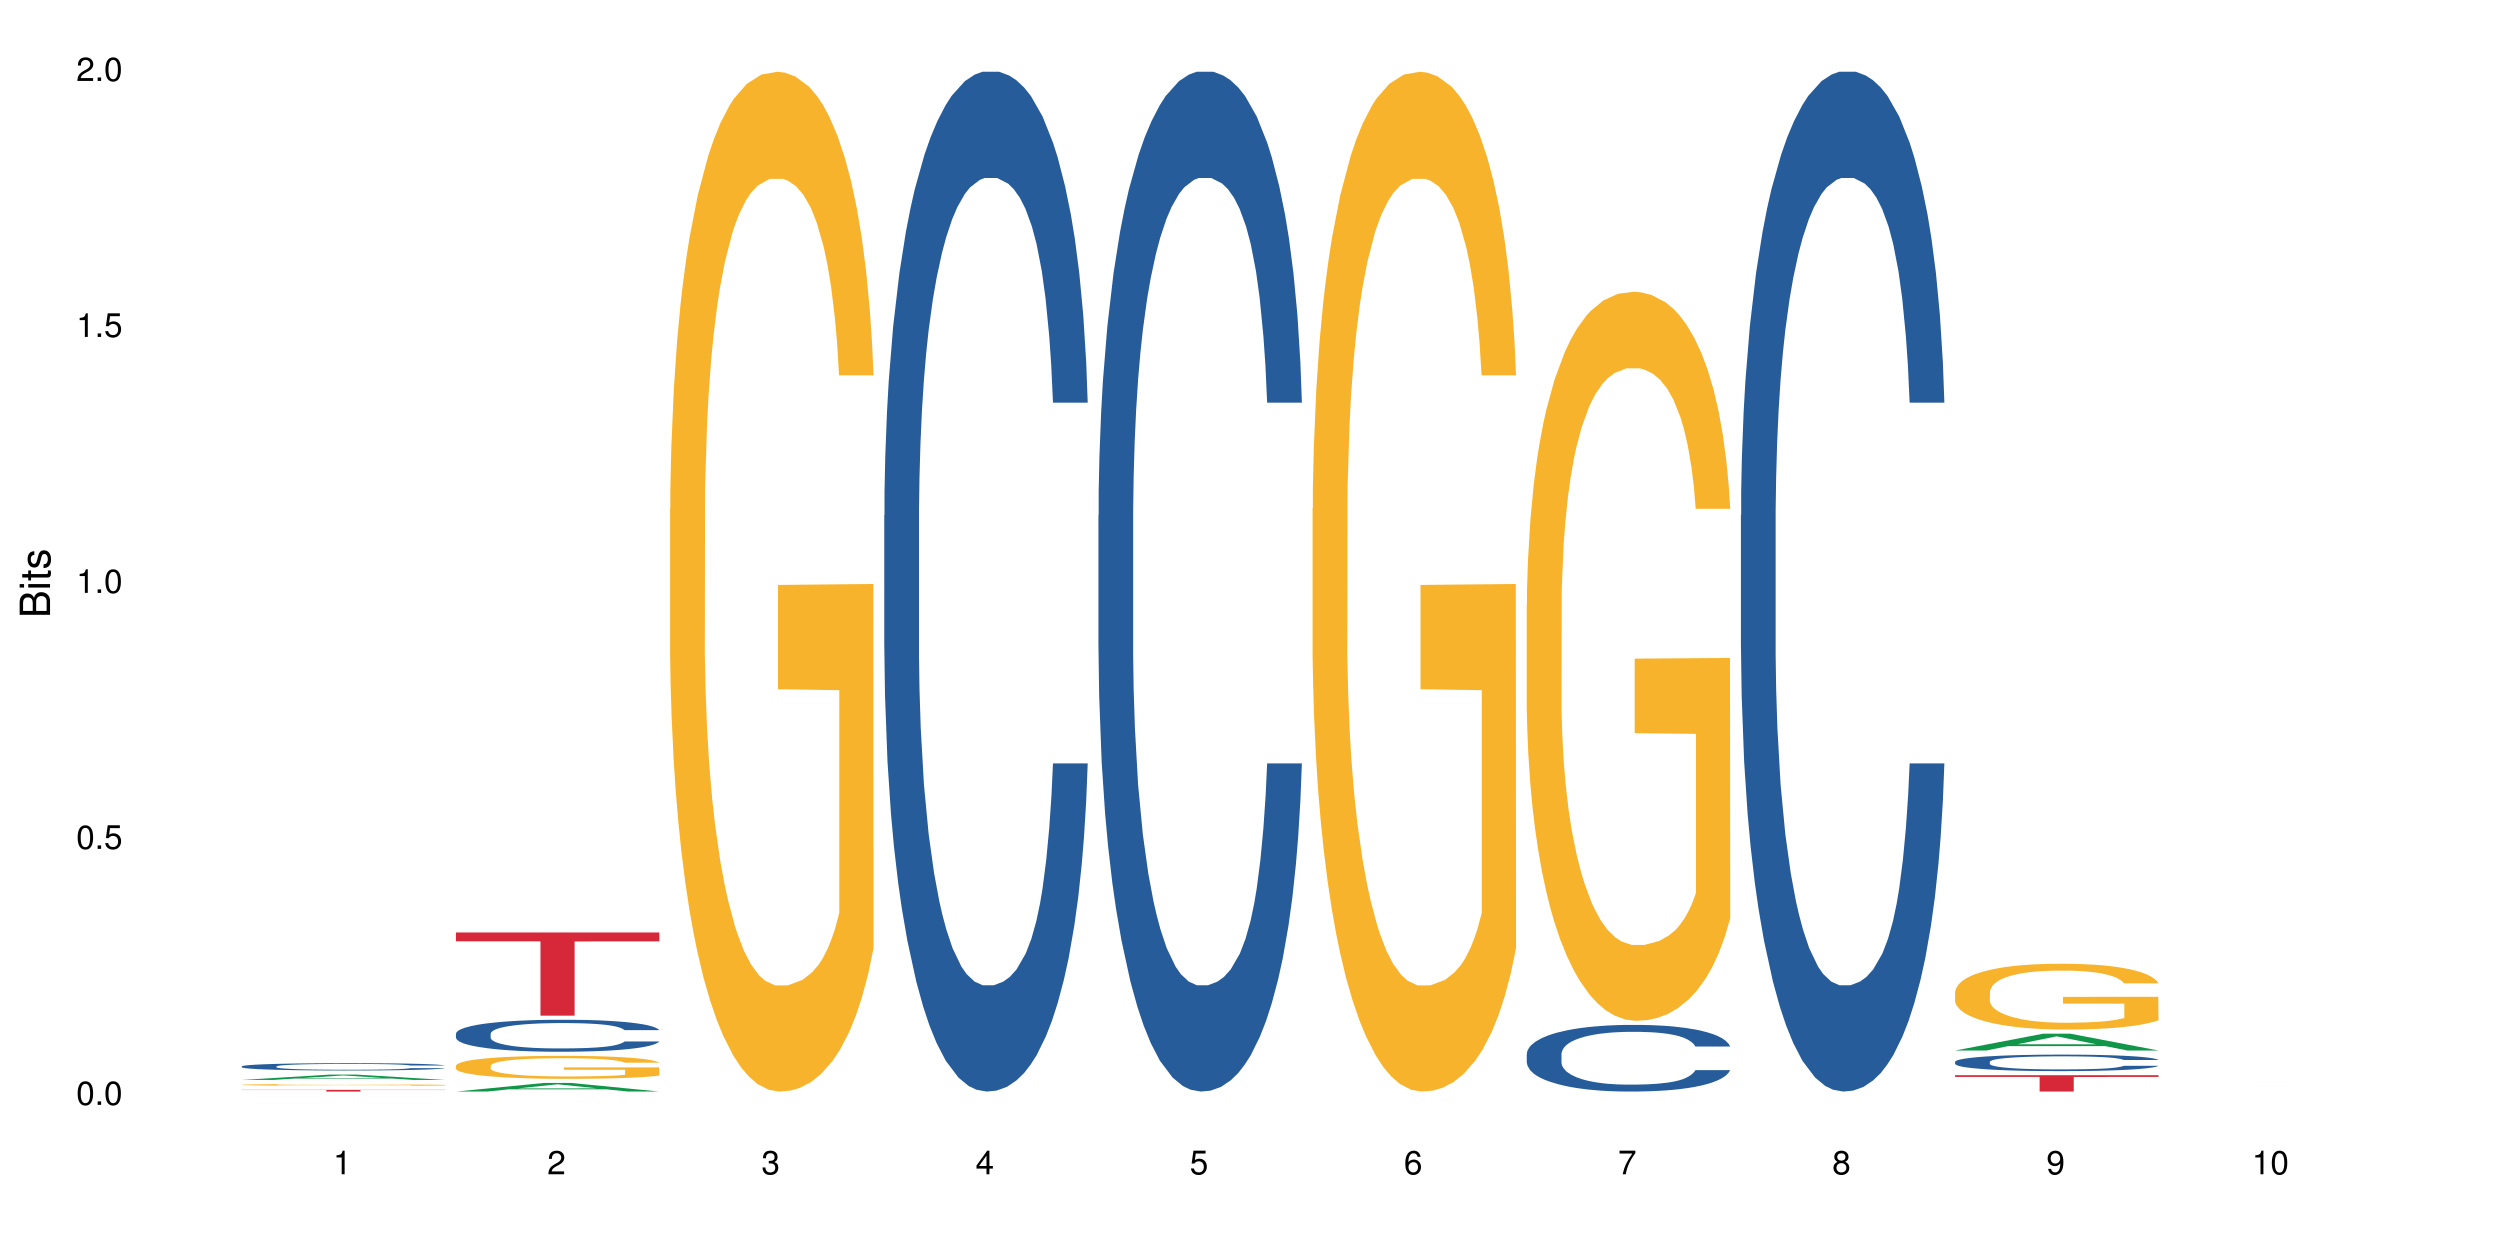 <?xml version="1.0" encoding="UTF-8"?>
<svg xmlns="http://www.w3.org/2000/svg" xmlns:xlink="http://www.w3.org/1999/xlink" width="720pt" height="360pt" viewBox="0 0 720 360" version="1.1">
<defs>
<g>
<symbol overflow="visible" id="glyph0-0">
<path style="stroke:none;" d=""/>
</symbol>
<symbol overflow="visible" id="glyph0-1">
<path style="stroke:none;" d="M 2.641 -6.797 C 2 -6.797 1.422 -6.531 1.078 -6.047 C 0.641 -5.453 0.406 -4.547 0.406 -3.297 C 0.406 -1 1.188 0.219 2.641 0.219 C 4.078 0.219 4.859 -1 4.859 -3.234 C 4.859 -4.562 4.656 -5.438 4.203 -6.047 C 3.844 -6.531 3.281 -6.797 2.641 -6.797 Z M 2.641 -6.047 C 3.547 -6.047 4 -5.125 4 -3.312 C 4 -1.375 3.562 -0.484 2.625 -0.484 C 1.734 -0.484 1.281 -1.422 1.281 -3.281 C 1.281 -5.141 1.734 -6.047 2.641 -6.047 Z M 2.641 -6.047 "/>
</symbol>
<symbol overflow="visible" id="glyph0-2">
<path style="stroke:none;" d="M 1.828 -1 L 0.828 -1 L 0.828 0 L 1.828 0 Z M 1.828 -1 "/>
</symbol>
<symbol overflow="visible" id="glyph0-3">
<path style="stroke:none;" d="M 4.562 -6.797 L 1.062 -6.797 L 0.547 -3.094 L 1.328 -3.094 C 1.719 -3.562 2.047 -3.734 2.578 -3.734 C 3.484 -3.734 4.062 -3.109 4.062 -2.094 C 4.062 -1.125 3.484 -0.531 2.578 -0.531 C 1.828 -0.531 1.375 -0.906 1.188 -1.672 L 0.328 -1.672 C 0.453 -1.109 0.547 -0.844 0.75 -0.594 C 1.125 -0.078 1.828 0.219 2.594 0.219 C 3.969 0.219 4.922 -0.781 4.922 -2.219 C 4.922 -3.562 4.031 -4.484 2.719 -4.484 C 2.25 -4.484 1.859 -4.359 1.469 -4.062 L 1.734 -5.969 L 4.562 -5.969 Z M 4.562 -6.797 "/>
</symbol>
<symbol overflow="visible" id="glyph0-4">
<path style="stroke:none;" d="M 2.484 -4.844 L 2.484 0 L 3.328 0 L 3.328 -6.797 L 2.766 -6.797 C 2.469 -5.75 2.281 -5.609 0.984 -5.453 L 0.984 -4.844 Z M 2.484 -4.844 "/>
</symbol>
<symbol overflow="visible" id="glyph0-5">
<path style="stroke:none;" d="M 4.859 -0.828 L 1.281 -0.828 C 1.359 -1.391 1.672 -1.75 2.5 -2.234 L 3.469 -2.75 C 4.406 -3.266 4.906 -3.969 4.906 -4.812 C 4.906 -5.375 4.672 -5.906 4.266 -6.266 C 3.859 -6.625 3.375 -6.797 2.719 -6.797 C 1.859 -6.797 1.219 -6.5 0.844 -5.922 C 0.609 -5.562 0.5 -5.125 0.484 -4.438 L 1.328 -4.438 C 1.359 -4.906 1.406 -5.188 1.531 -5.406 C 1.75 -5.812 2.188 -6.062 2.703 -6.062 C 3.469 -6.062 4.031 -5.516 4.031 -4.781 C 4.031 -4.25 3.719 -3.797 3.125 -3.438 L 2.234 -2.938 C 0.812 -2.141 0.406 -1.5 0.328 0 L 4.859 0 Z M 4.859 -0.828 "/>
</symbol>
<symbol overflow="visible" id="glyph0-6">
<path style="stroke:none;" d="M 2.125 -3.125 L 2.578 -3.125 C 3.516 -3.125 3.984 -2.703 3.984 -1.891 C 3.984 -1.031 3.469 -0.531 2.578 -0.531 C 1.656 -0.531 1.203 -0.984 1.156 -1.969 L 0.312 -1.969 C 0.344 -1.422 0.438 -1.078 0.609 -0.766 C 0.953 -0.109 1.625 0.219 2.547 0.219 C 3.953 0.219 4.859 -0.609 4.859 -1.906 C 4.859 -2.766 4.516 -3.25 3.703 -3.516 C 4.344 -3.766 4.656 -4.25 4.656 -4.938 C 4.656 -6.109 3.875 -6.797 2.578 -6.797 C 1.203 -6.797 0.484 -6.047 0.453 -4.609 L 1.297 -4.609 C 1.312 -5.016 1.344 -5.25 1.453 -5.453 C 1.641 -5.828 2.062 -6.062 2.594 -6.062 C 3.344 -6.062 3.797 -5.625 3.797 -4.906 C 3.797 -4.422 3.609 -4.141 3.25 -3.984 C 3.016 -3.891 2.719 -3.844 2.125 -3.844 Z M 2.125 -3.125 "/>
</symbol>
<symbol overflow="visible" id="glyph0-7">
<path style="stroke:none;" d="M 3.141 -1.625 L 3.141 0 L 3.984 0 L 3.984 -1.625 L 4.984 -1.625 L 4.984 -2.391 L 3.984 -2.391 L 3.984 -6.797 L 3.359 -6.797 L 0.266 -2.516 L 0.266 -1.625 Z M 3.141 -2.391 L 1 -2.391 L 3.141 -5.359 Z M 3.141 -2.391 "/>
</symbol>
<symbol overflow="visible" id="glyph0-8">
<path style="stroke:none;" d="M 4.781 -5.031 C 4.609 -6.141 3.891 -6.797 2.844 -6.797 C 2.094 -6.797 1.422 -6.438 1.031 -5.828 C 0.609 -5.172 0.406 -4.344 0.406 -3.094 C 0.406 -1.953 0.578 -1.234 0.984 -0.625 C 1.359 -0.078 1.953 0.219 2.703 0.219 C 3.984 0.219 4.922 -0.734 4.922 -2.078 C 4.922 -3.344 4.062 -4.234 2.844 -4.234 C 2.172 -4.234 1.641 -3.969 1.281 -3.469 C 1.281 -5.125 1.828 -6.047 2.797 -6.047 C 3.391 -6.047 3.797 -5.672 3.938 -5.031 Z M 2.734 -3.484 C 3.547 -3.484 4.062 -2.922 4.062 -2 C 4.062 -1.156 3.484 -0.531 2.703 -0.531 C 1.922 -0.531 1.328 -1.188 1.328 -2.047 C 1.328 -2.891 1.906 -3.484 2.734 -3.484 Z M 2.734 -3.484 "/>
</symbol>
<symbol overflow="visible" id="glyph0-9">
<path style="stroke:none;" d="M 4.984 -6.797 L 0.438 -6.797 L 0.438 -5.969 L 4.109 -5.969 C 2.5 -3.656 1.828 -2.234 1.328 0 L 2.219 0 C 2.594 -2.172 3.453 -4.047 4.984 -6.094 Z M 4.984 -6.797 "/>
</symbol>
<symbol overflow="visible" id="glyph0-10">
<path style="stroke:none;" d="M 3.75 -3.578 C 4.453 -4 4.688 -4.344 4.688 -4.984 C 4.688 -6.047 3.844 -6.797 2.641 -6.797 C 1.438 -6.797 0.594 -6.047 0.594 -4.984 C 0.594 -4.359 0.828 -4.016 1.516 -3.578 C 0.734 -3.203 0.359 -2.641 0.359 -1.891 C 0.359 -0.641 1.297 0.219 2.641 0.219 C 3.984 0.219 4.922 -0.641 4.922 -1.875 C 4.922 -2.641 4.531 -3.203 3.75 -3.578 Z M 2.641 -6.047 C 3.359 -6.047 3.812 -5.625 3.812 -4.969 C 3.812 -4.344 3.344 -3.922 2.641 -3.922 C 1.922 -3.922 1.453 -4.344 1.453 -4.984 C 1.453 -5.625 1.922 -6.047 2.641 -6.047 Z M 2.641 -3.203 C 3.484 -3.203 4.062 -2.672 4.062 -1.875 C 4.062 -1.062 3.484 -0.531 2.625 -0.531 C 1.797 -0.531 1.219 -1.078 1.219 -1.875 C 1.219 -2.672 1.797 -3.203 2.641 -3.203 Z M 2.641 -3.203 "/>
</symbol>
<symbol overflow="visible" id="glyph0-11">
<path style="stroke:none;" d="M 0.516 -1.547 C 0.672 -0.438 1.406 0.219 2.438 0.219 C 3.188 0.219 3.859 -0.141 4.266 -0.75 C 4.688 -1.406 4.891 -2.25 4.891 -3.484 C 4.891 -4.625 4.703 -5.359 4.312 -5.953 C 3.938 -6.5 3.344 -6.797 2.594 -6.797 C 1.297 -6.797 0.359 -5.844 0.359 -4.516 C 0.359 -3.25 1.234 -2.344 2.453 -2.344 C 3.094 -2.344 3.562 -2.578 4.016 -3.109 C 4 -1.453 3.469 -0.531 2.5 -0.531 C 1.906 -0.531 1.484 -0.906 1.359 -1.547 Z M 2.578 -6.062 C 3.375 -6.062 3.969 -5.406 3.969 -4.531 C 3.969 -3.688 3.375 -3.094 2.547 -3.094 C 1.734 -3.094 1.234 -3.672 1.234 -4.578 C 1.234 -5.438 1.797 -6.062 2.578 -6.062 Z M 2.578 -6.062 "/>
</symbol>
<symbol overflow="visible" id="glyph1-0">
<path style="stroke:none;" d=""/>
</symbol>
<symbol overflow="visible" id="glyph1-1">
<path style="stroke:none;" d="M 0 -0.953 L 0 -4.891 C 0 -5.719 -0.234 -6.344 -0.734 -6.797 C -1.188 -7.234 -1.812 -7.469 -2.5 -7.469 C -3.547 -7.469 -4.188 -7 -4.625 -5.875 C -4.984 -6.672 -5.641 -7.094 -6.531 -7.094 C -7.156 -7.094 -7.734 -6.859 -8.141 -6.391 C -8.562 -5.938 -8.75 -5.344 -8.75 -4.5 L -8.75 -0.953 Z M -4.984 -2.062 L -7.766 -2.062 L -7.766 -4.219 C -7.766 -4.844 -7.688 -5.203 -7.453 -5.5 C -7.219 -5.812 -6.859 -5.969 -6.375 -5.969 C -5.906 -5.969 -5.531 -5.812 -5.297 -5.5 C -5.062 -5.203 -4.984 -4.844 -4.984 -4.219 Z M -0.984 -2.062 L -4 -2.062 L -4 -4.781 C -4 -5.328 -3.859 -5.688 -3.578 -5.953 C -3.297 -6.219 -2.922 -6.359 -2.484 -6.359 C -2.062 -6.359 -1.688 -6.219 -1.406 -5.953 C -1.109 -5.688 -0.984 -5.328 -0.984 -4.781 Z M -0.984 -2.062 "/>
</symbol>
<symbol overflow="visible" id="glyph1-2">
<path style="stroke:none;" d="M -6.281 -1.797 L -6.281 -0.797 L 0 -0.797 L 0 -1.797 Z M -8.75 -1.797 L -8.75 -0.797 L -7.484 -0.797 L -7.484 -1.797 Z M -8.75 -1.797 "/>
</symbol>
<symbol overflow="visible" id="glyph1-3">
<path style="stroke:none;" d="M -6.281 -3.047 L -6.281 -2.016 L -8.016 -2.016 L -8.016 -1.016 L -6.281 -1.016 L -6.281 -0.172 L -5.469 -0.172 L -5.469 -1.016 L -0.719 -1.016 C -0.078 -1.016 0.281 -1.453 0.281 -2.234 C 0.281 -2.469 0.25 -2.719 0.188 -3.047 L -0.641 -3.047 C -0.609 -2.922 -0.594 -2.766 -0.594 -2.562 C -0.594 -2.141 -0.719 -2.016 -1.156 -2.016 L -5.469 -2.016 L -5.469 -3.047 Z M -6.281 -3.047 "/>
</symbol>
<symbol overflow="visible" id="glyph1-4">
<path style="stroke:none;" d="M -4.531 -5.25 C -5.766 -5.25 -6.469 -4.422 -6.469 -2.969 C -6.469 -1.516 -5.719 -0.562 -4.547 -0.562 C -3.562 -0.562 -3.094 -1.062 -2.734 -2.562 L -2.516 -3.484 C -2.344 -4.188 -2.094 -4.469 -1.625 -4.469 C -1.047 -4.469 -0.641 -3.875 -0.641 -3 C -0.641 -2.453 -0.797 -2 -1.062 -1.75 C -1.25 -1.594 -1.422 -1.531 -1.875 -1.469 L -1.875 -0.406 C -0.422 -0.453 0.281 -1.266 0.281 -2.922 C 0.281 -4.5 -0.5 -5.516 -1.719 -5.516 C -2.656 -5.516 -3.172 -4.984 -3.469 -3.734 L -3.703 -2.766 C -3.891 -1.953 -4.156 -1.609 -4.594 -1.609 C -5.172 -1.609 -5.547 -2.125 -5.547 -2.938 C -5.547 -3.75 -5.203 -4.172 -4.531 -4.203 Z M -4.531 -5.25 "/>
</symbol>
</g>
</defs>
<g id="surface105265">
<rect x="0" y="0" width="720" height="360" style="fill:rgb(100%,100%,100%);fill-opacity:1;stroke:none;"/>
<path style=" stroke:none;fill-rule:nonzero;fill:rgb(6.275%,58.824%,28.235%);fill-opacity:1;" d="M 69.629 311.023 L 69.691 311.02 L 95.047 309.484 L 102.746 309.484 L 128.223 311.023 L 119.273 311.023 L 112.887 310.621 L 84.902 310.621 L 78.645 311.023 L 69.629 311.023 L 87.598 310.457 L 110.32 310.453 L 98.988 309.734 L 98.863 309.734 L 98.738 309.738 L 87.535 310.453 L 87.598 310.457 Z M 69.629 311.023 "/>
<path style=" stroke:none;fill-rule:nonzero;fill:rgb(14.51%,36.078%,60%);fill-opacity:1;" d="M 69.629 307.109 L 69.699 307.109 L 69.699 307.062 L 69.914 306.988 L 70.414 306.898 L 70.914 306.832 L 72.203 306.719 L 73.988 306.609 L 75.848 306.523 L 77.203 306.473 L 78.418 306.434 L 81.207 306.363 L 82.992 306.328 L 84.922 306.293 L 87.281 306.262 L 88.996 306.242 L 92.852 306.211 L 95.711 306.199 L 97.926 306.191 L 102.715 306.191 L 105.574 306.199 L 107.645 306.211 L 109.93 306.227 L 111.859 306.242 L 115.219 306.285 L 118.219 306.34 L 119.578 306.371 L 121.723 306.43 L 123.367 306.488 L 124.508 306.539 L 125.797 306.609 L 126.938 306.695 L 127.797 306.793 L 128.223 306.879 L 118.219 306.879 L 117.719 306.801 L 117.148 306.742 L 116.078 306.66 L 115.004 306.605 L 113.504 306.551 L 112.148 306.512 L 110.289 306.477 L 108.645 306.453 L 106.93 306.434 L 105.285 306.426 L 102.141 306.414 L 98.5 306.414 L 97.141 306.418 L 94.355 306.43 L 92.852 306.445 L 90.711 306.473 L 89.207 306.496 L 87.422 306.535 L 86.207 306.57 L 84.707 306.617 L 83.637 306.664 L 82.422 306.727 L 81.707 306.773 L 81.062 306.828 L 80.492 306.895 L 80.062 306.961 L 79.777 307.031 L 79.633 307.102 L 79.633 307.398 L 79.777 307.469 L 80.133 307.551 L 81.062 307.668 L 82.422 307.77 L 83.992 307.852 L 85.492 307.91 L 86.352 307.938 L 87.492 307.969 L 89.281 308.008 L 91.852 308.043 L 93.352 308.059 L 95.641 308.074 L 97.996 308.082 L 101.141 308.082 L 103.93 308.074 L 105.785 308.066 L 107.715 308.051 L 110.359 308.02 L 112.004 307.988 L 113.434 307.949 L 114.504 307.914 L 115.219 307.883 L 116.293 307.824 L 117.148 307.758 L 117.793 307.691 L 118.219 307.625 L 128.223 307.625 L 127.797 307.703 L 127.152 307.777 L 126.508 307.832 L 125.508 307.898 L 124.367 307.961 L 122.723 308.027 L 121.363 308.07 L 119.578 308.121 L 117.934 308.156 L 116.148 308.191 L 113.504 308.227 L 111.789 308.246 L 109.93 308.266 L 107.715 308.281 L 104.93 308.293 L 101.93 308.301 L 99.141 308.305 L 96.141 308.301 L 93.926 308.293 L 90.996 308.273 L 87.352 308.238 L 84.707 308.203 L 82.633 308.168 L 80.848 308.129 L 78.848 308.074 L 76.273 307.992 L 74.703 307.926 L 73.633 307.871 L 72.418 307.797 L 71.559 307.727 L 70.559 307.621 L 69.844 307.484 L 69.629 307.379 Z M 69.629 307.109 "/>
<path style=" stroke:none;fill-rule:nonzero;fill:rgb(96.863%,70.196%,16.863%);fill-opacity:1;" d="M 69.629 312.414 L 69.699 312.414 L 69.699 312.406 L 69.988 312.387 L 70.703 312.355 L 71.629 312.336 L 72.629 312.316 L 73.273 312.309 L 74.344 312.293 L 75.273 312.285 L 77.633 312.262 L 80.633 312.242 L 82.277 312.234 L 84.137 312.227 L 86.777 312.219 L 87.992 312.215 L 91.711 312.211 L 95.926 312.203 L 102.715 312.203 L 105.645 312.207 L 109.645 312.211 L 111.934 312.215 L 113.719 312.219 L 115.578 312.227 L 117.863 312.234 L 120.008 312.246 L 123.438 312.27 L 124.867 312.285 L 126.082 312.301 L 127.152 312.32 L 127.797 312.336 L 128.223 312.352 L 118.293 312.352 L 117.719 312.336 L 117.078 312.324 L 116.004 312.309 L 114.934 312.297 L 113.863 312.289 L 111.859 312.277 L 110.145 312.27 L 108.004 312.262 L 105.93 312.258 L 103.57 312.258 L 102.141 312.254 L 98.355 312.254 L 94.926 312.258 L 92.926 312.262 L 91.496 312.266 L 89.496 312.273 L 88.281 312.277 L 87.566 312.281 L 85.422 312.297 L 83.992 312.309 L 83.207 312.316 L 82.207 312.332 L 81.492 312.344 L 80.707 312.359 L 80.277 312.375 L 79.703 312.406 L 79.633 312.484 L 79.848 312.504 L 80.277 312.52 L 80.848 312.539 L 81.707 312.555 L 82.562 312.566 L 84.062 312.586 L 85.352 312.598 L 86.352 312.605 L 88.281 312.617 L 89.066 312.621 L 90.922 312.629 L 92.852 312.637 L 95.211 312.641 L 96.996 312.645 L 107.789 312.645 L 110.504 312.641 L 112.359 312.637 L 113.574 312.633 L 115.078 312.629 L 116.148 312.625 L 117.148 312.617 L 118.363 312.609 L 118.363 312.504 L 100.715 312.504 L 100.715 312.453 L 128.152 312.453 L 128.223 312.629 L 126.723 312.641 L 124.867 312.652 L 123.078 312.66 L 121.223 312.668 L 118.578 312.676 L 116.434 312.684 L 113.148 312.688 L 110.145 312.691 L 107 312.695 L 94.855 312.695 L 92.352 312.691 L 90.066 312.684 L 87.781 312.68 L 84.922 312.672 L 83.062 312.664 L 79.203 312.641 L 77.488 312.629 L 76.348 312.621 L 75.203 312.609 L 73.988 312.598 L 72.844 312.582 L 71.988 312.566 L 71.203 312.551 L 70.629 312.535 L 70.059 312.516 L 69.773 312.5 L 69.629 312.484 Z M 69.629 312.414 "/>
<path style=" stroke:none;fill-rule:nonzero;fill:rgb(83.922%,15.686%,22.353%);fill-opacity:1;" d="M 69.629 313.875 L 128.223 313.875 L 128.223 313.93 L 103.805 313.93 L 103.805 314.371 L 93.98 314.371 L 93.98 313.93 L 69.629 313.93 Z M 69.629 313.875 "/>
<path style=" stroke:none;fill-rule:nonzero;fill:rgb(6.275%,58.824%,28.235%);fill-opacity:1;" d="M 131.309 314.367 L 131.371 314.367 L 156.727 311.883 L 164.426 311.883 L 189.902 314.371 L 180.953 314.371 L 174.566 313.723 L 146.582 313.723 L 140.324 314.367 L 131.309 314.367 L 149.273 313.453 L 172 313.449 L 160.668 312.289 L 160.543 312.289 L 160.418 312.297 L 149.211 313.449 L 149.273 313.453 Z M 131.309 314.367 "/>
<path style=" stroke:none;fill-rule:nonzero;fill:rgb(14.51%,36.078%,60%);fill-opacity:1;" d="M 131.309 297.699 L 131.379 297.691 L 131.379 297.492 L 131.594 297.172 L 132.094 296.766 L 132.594 296.488 L 133.883 295.992 L 135.668 295.512 L 137.523 295.141 L 138.883 294.922 L 140.098 294.754 L 142.883 294.445 L 144.672 294.285 L 146.602 294.141 L 148.957 293.996 L 150.672 293.914 L 154.531 293.777 L 157.391 293.719 L 159.605 293.695 L 164.395 293.695 L 167.25 293.727 L 169.324 293.77 L 171.609 293.836 L 173.539 293.914 L 176.898 294.098 L 179.898 294.336 L 181.258 294.469 L 183.402 294.73 L 185.043 294.98 L 186.188 295.199 L 187.473 295.512 L 188.617 295.891 L 189.477 296.32 L 189.902 296.684 L 179.898 296.684 L 179.398 296.348 L 178.828 296.086 L 177.758 295.738 L 176.684 295.496 L 175.184 295.25 L 173.824 295.09 L 171.969 294.934 L 170.324 294.832 L 168.609 294.754 L 166.965 294.703 L 163.82 294.652 L 160.176 294.652 L 158.82 294.672 L 156.031 294.738 L 154.531 294.797 L 152.387 294.914 L 150.887 295.023 L 149.102 295.191 L 147.887 295.336 L 146.387 295.555 L 145.312 295.75 L 144.098 296.027 L 143.387 296.234 L 142.742 296.473 L 142.172 296.75 L 141.742 297.043 L 141.457 297.355 L 141.312 297.66 L 141.312 298.965 L 141.457 299.266 L 141.812 299.621 L 142.742 300.133 L 144.098 300.578 L 145.672 300.934 L 147.172 301.184 L 148.031 301.305 L 149.172 301.438 L 150.961 301.605 L 153.531 301.773 L 155.031 301.84 L 157.32 301.91 L 159.676 301.941 L 162.82 301.941 L 165.609 301.91 L 167.465 301.867 L 169.395 301.801 L 172.039 301.656 L 173.684 301.523 L 175.113 301.363 L 176.184 301.203 L 176.898 301.066 L 177.969 300.805 L 178.828 300.52 L 179.473 300.227 L 179.898 299.941 L 189.902 299.941 L 189.477 300.277 L 188.832 300.605 L 188.188 300.848 L 187.188 301.145 L 186.047 301.402 L 184.402 301.699 L 183.043 301.891 L 181.258 302.102 L 179.613 302.262 L 177.828 302.406 L 175.184 302.574 L 173.469 302.656 L 171.609 302.734 L 169.395 302.801 L 166.609 302.859 L 163.605 302.895 L 160.82 302.902 L 157.82 302.887 L 155.605 302.852 L 152.676 302.777 L 149.031 302.625 L 146.387 302.465 L 144.312 302.305 L 142.527 302.137 L 140.527 301.91 L 137.953 301.539 L 136.383 301.254 L 135.309 301.016 L 134.094 300.688 L 133.238 300.395 L 132.238 299.922 L 131.523 299.324 L 131.309 298.863 Z M 131.309 297.699 "/>
<path style=" stroke:none;fill-rule:nonzero;fill:rgb(96.863%,70.196%,16.863%);fill-opacity:1;" d="M 131.309 306.918 L 131.379 306.914 L 131.379 306.793 L 131.664 306.52 L 132.379 306.145 L 133.309 305.836 L 134.309 305.594 L 134.953 305.469 L 136.023 305.285 L 136.953 305.152 L 139.312 304.879 L 142.312 304.625 L 143.957 304.516 L 145.812 304.414 L 148.457 304.301 L 149.672 304.258 L 153.391 304.16 L 157.605 304.102 L 162.25 304.082 L 164.395 304.086 L 167.324 304.113 L 171.324 304.18 L 173.613 304.238 L 175.398 304.301 L 177.254 304.379 L 179.543 304.5 L 181.688 304.645 L 183.402 304.789 L 185.117 304.973 L 186.547 305.164 L 187.762 305.375 L 188.832 305.629 L 189.477 305.844 L 189.902 306.055 L 179.973 306.055 L 179.398 305.844 L 178.758 305.68 L 177.684 305.48 L 176.613 305.332 L 175.539 305.219 L 173.539 305.062 L 171.824 304.965 L 169.68 304.879 L 167.609 304.824 L 165.25 304.789 L 163.82 304.777 L 160.035 304.777 L 156.605 304.82 L 154.605 304.867 L 153.176 304.918 L 151.172 305.008 L 149.957 305.078 L 149.246 305.129 L 147.102 305.316 L 145.672 305.484 L 144.887 305.602 L 143.887 305.781 L 143.172 305.945 L 142.383 306.188 L 141.957 306.367 L 141.383 306.777 L 141.312 307.867 L 141.527 308.098 L 141.957 308.348 L 142.527 308.562 L 143.387 308.793 L 144.242 308.969 L 145.742 309.203 L 147.027 309.363 L 148.031 309.465 L 149.957 309.629 L 150.746 309.684 L 152.602 309.793 L 154.531 309.875 L 156.891 309.949 L 158.676 309.984 L 161.535 310.016 L 165.18 310.016 L 169.469 309.98 L 172.184 309.93 L 174.039 309.883 L 175.254 309.84 L 176.754 309.773 L 177.828 309.711 L 178.828 309.645 L 180.043 309.543 L 180.043 308.098 L 162.391 308.09 L 162.391 307.414 L 189.832 307.41 L 189.902 309.773 L 188.402 309.938 L 186.547 310.094 L 184.758 310.215 L 182.902 310.316 L 180.258 310.434 L 178.113 310.504 L 174.824 310.59 L 171.824 310.645 L 168.68 310.68 L 165.895 310.699 L 162.605 310.703 L 159.676 310.691 L 156.531 310.656 L 154.031 310.609 L 151.746 310.547 L 149.457 310.469 L 146.602 310.34 L 144.742 310.238 L 142.812 310.113 L 140.883 309.961 L 139.168 309.797 L 138.027 309.672 L 136.883 309.523 L 135.668 309.344 L 134.523 309.137 L 133.668 308.949 L 132.879 308.738 L 132.309 308.539 L 131.738 308.266 L 131.453 308.051 L 131.309 307.863 Z M 131.309 306.918 "/>
<path style=" stroke:none;fill-rule:nonzero;fill:rgb(83.922%,15.686%,22.353%);fill-opacity:1;" d="M 131.309 268.547 L 189.902 268.547 L 189.902 271.113 L 165.484 271.137 L 165.484 292.516 L 155.656 292.516 L 155.656 271.16 L 155.516 271.113 L 131.309 271.113 Z M 131.309 268.547 "/>
<path style=" stroke:none;fill-rule:nonzero;fill:rgb(96.863%,70.196%,16.863%);fill-opacity:1;" d="M 192.988 146.461 L 193.059 146.191 L 193.059 140.828 L 193.344 128.758 L 194.059 112.129 L 194.988 98.449 L 195.988 87.719 L 196.633 82.086 L 197.703 74.039 L 198.633 68.141 L 200.992 56.07 L 203.992 44.805 L 205.637 39.977 L 207.492 35.414 L 210.137 30.32 L 211.352 28.441 L 215.066 24.148 L 219.285 21.469 L 223.93 20.664 L 226.074 20.93 L 229.004 22.004 L 233.004 24.953 L 235.289 27.637 L 237.078 30.32 L 238.934 33.805 L 241.223 39.172 L 243.367 45.609 L 245.082 52.047 L 246.797 60.094 L 248.223 68.676 L 249.438 78.062 L 250.512 89.328 L 251.152 98.715 L 251.582 108.105 L 241.648 108.105 L 241.078 98.715 L 240.434 91.477 L 239.363 82.625 L 238.293 76.188 L 237.219 71.09 L 235.219 64.117 L 233.504 59.824 L 231.359 56.07 L 229.289 53.656 L 226.93 52.047 L 225.5 51.508 L 221.715 51.508 L 218.285 53.387 L 216.281 55.531 L 214.855 57.68 L 212.852 61.703 L 211.637 64.922 L 210.922 67.066 L 208.781 75.383 L 207.352 82.891 L 206.566 87.988 L 205.562 96.035 L 204.852 103.277 L 204.062 114.004 L 203.637 122.051 L 203.062 140.293 L 202.992 188.574 L 203.207 198.766 L 203.637 209.762 L 204.207 219.418 L 205.062 229.609 L 205.922 237.391 L 207.422 247.852 L 208.707 254.824 L 209.707 259.383 L 211.637 266.625 L 212.426 269.039 L 214.281 273.867 L 216.211 277.625 L 218.57 280.844 L 220.355 282.453 L 223.215 283.793 L 226.859 283.793 L 231.145 282.184 L 233.863 280.039 L 235.719 277.891 L 236.934 276.016 L 238.434 273.062 L 239.508 270.383 L 240.508 267.43 L 241.723 262.871 L 241.723 198.766 L 224.07 198.496 L 224.07 168.457 L 251.512 168.188 L 251.582 273.062 L 250.082 280.305 L 248.223 287.281 L 246.438 292.645 L 244.578 297.203 L 241.938 302.301 L 239.793 305.52 L 236.504 309.273 L 233.504 311.688 L 230.359 313.297 L 227.574 314.102 L 224.285 314.371 L 221.355 313.836 L 218.211 312.227 L 215.711 310.078 L 213.426 307.398 L 211.137 303.91 L 208.281 298.277 L 206.422 293.719 L 204.492 288.086 L 202.562 281.379 L 200.848 274.137 L 199.703 268.504 L 198.562 262.066 L 197.348 254.02 L 196.203 244.898 L 195.348 236.586 L 194.559 227.195 L 193.988 218.344 L 193.418 206.277 L 193.129 196.621 L 192.988 188.305 Z M 192.988 146.461 "/>
<path style=" stroke:none;fill-rule:nonzero;fill:rgb(14.51%,36.078%,60%);fill-opacity:1;" d="M 254.668 148.457 L 254.738 148.188 L 254.738 141.742 L 254.953 131.543 L 255.453 118.656 L 255.953 109.797 L 257.238 93.957 L 259.027 78.652 L 260.883 66.84 L 262.242 59.859 L 263.457 54.492 L 266.242 44.559 L 268.031 39.457 L 269.957 34.891 L 272.316 30.328 L 274.031 27.645 L 277.891 23.348 L 280.75 21.469 L 282.965 20.664 L 287.75 20.664 L 290.609 21.738 L 292.684 23.078 L 294.969 25.227 L 296.898 27.645 L 300.258 33.551 L 303.258 41.066 L 304.617 45.363 L 306.758 53.684 L 308.402 61.738 L 309.547 68.719 L 310.832 78.652 L 311.977 90.734 L 312.832 104.426 L 313.262 115.969 L 303.258 115.969 L 302.758 105.23 L 302.188 96.91 L 301.113 85.902 L 300.043 78.117 L 298.543 70.332 L 297.184 65.23 L 295.328 60.129 L 293.684 56.906 L 291.969 54.492 L 290.324 52.879 L 287.18 51.27 L 283.535 51.27 L 282.18 51.805 L 279.391 53.953 L 277.891 55.832 L 275.746 59.59 L 274.246 63.082 L 272.461 68.449 L 271.246 73.016 L 269.746 79.996 L 268.672 86.172 L 267.457 95.031 L 266.742 101.742 L 266.102 109.258 L 265.527 118.117 L 265.102 127.516 L 264.812 137.449 L 264.672 147.113 L 264.672 188.727 L 264.812 198.391 L 265.172 209.668 L 266.102 226.043 L 267.457 240.273 L 269.031 251.547 L 270.531 259.602 L 271.387 263.359 L 272.531 267.656 L 274.316 273.027 L 276.891 278.395 L 278.391 280.543 L 280.676 282.691 L 283.035 283.766 L 286.18 283.766 L 288.965 282.691 L 290.824 281.348 L 292.754 279.199 L 295.398 274.637 L 297.043 270.34 L 298.469 265.242 L 299.543 260.141 L 300.258 255.844 L 301.328 247.52 L 302.188 238.395 L 302.828 228.996 L 303.258 219.867 L 313.262 219.867 L 312.832 230.609 L 312.191 241.078 L 311.547 248.863 L 310.547 258.262 L 309.402 266.582 L 307.762 275.98 L 306.402 282.152 L 304.617 288.867 L 302.973 293.969 L 301.188 298.531 L 298.543 303.898 L 296.828 306.586 L 294.969 309 L 292.754 311.148 L 289.969 313.027 L 286.965 314.102 L 284.18 314.371 L 281.176 313.832 L 278.961 312.762 L 276.031 310.344 L 272.387 305.512 L 269.746 300.41 L 267.672 295.309 L 265.887 289.941 L 263.887 282.691 L 261.312 270.879 L 259.742 261.75 L 258.668 254.234 L 257.453 243.762 L 256.598 234.367 L 255.598 219.332 L 254.883 200.27 L 254.668 185.504 Z M 254.668 148.457 "/>
<path style=" stroke:none;fill-rule:nonzero;fill:rgb(14.51%,36.078%,60%);fill-opacity:1;" d="M 316.348 148.457 L 316.418 148.188 L 316.418 141.742 L 316.633 131.543 L 317.133 118.656 L 317.633 109.797 L 318.918 93.957 L 320.703 78.652 L 322.562 66.84 L 323.922 59.859 L 325.137 54.492 L 327.922 44.559 L 329.707 39.457 L 331.637 34.891 L 333.996 30.328 L 335.711 27.645 L 339.57 23.348 L 342.43 21.469 L 344.645 20.664 L 349.43 20.664 L 352.289 21.738 L 354.363 23.078 L 356.648 25.227 L 358.578 27.645 L 361.938 33.551 L 364.938 41.066 L 366.293 45.363 L 368.438 53.684 L 370.082 61.738 L 371.227 68.719 L 372.512 78.652 L 373.656 90.734 L 374.512 104.426 L 374.941 115.969 L 364.938 115.969 L 364.438 105.23 L 363.867 96.91 L 362.793 85.902 L 361.723 78.117 L 360.223 70.332 L 358.863 65.23 L 357.004 60.129 L 355.363 56.906 L 353.648 54.492 L 352.004 52.879 L 348.859 51.27 L 345.215 51.27 L 343.855 51.805 L 341.07 53.953 L 339.57 55.832 L 337.426 59.59 L 335.926 63.082 L 334.141 68.449 L 332.926 73.016 L 331.422 79.996 L 330.352 86.172 L 329.137 95.031 L 328.422 101.742 L 327.777 109.258 L 327.207 118.117 L 326.777 127.516 L 326.492 137.449 L 326.352 147.113 L 326.352 188.727 L 326.492 198.391 L 326.852 209.668 L 327.777 226.043 L 329.137 240.273 L 330.707 251.547 L 332.211 259.602 L 333.066 263.359 L 334.211 267.656 L 335.996 273.027 L 338.57 278.395 L 340.07 280.543 L 342.355 282.691 L 344.715 283.766 L 347.859 283.766 L 350.645 282.691 L 352.504 281.348 L 354.434 279.199 L 357.078 274.637 L 358.719 270.34 L 360.148 265.242 L 361.223 260.141 L 361.938 255.844 L 363.008 247.52 L 363.867 238.395 L 364.508 228.996 L 364.938 219.867 L 374.941 219.867 L 374.512 230.609 L 373.871 241.078 L 373.227 248.863 L 372.227 258.262 L 371.082 266.582 L 369.438 275.98 L 368.082 282.152 L 366.293 288.867 L 364.652 293.969 L 362.863 298.531 L 360.223 303.898 L 358.508 306.586 L 356.648 309 L 354.434 311.148 L 351.645 313.027 L 348.645 314.102 L 345.859 314.371 L 342.855 313.832 L 340.641 312.762 L 337.711 310.344 L 334.066 305.512 L 331.422 300.41 L 329.352 295.309 L 327.566 289.941 L 325.562 282.691 L 322.992 270.879 L 321.418 261.75 L 320.348 254.234 L 319.133 243.762 L 318.273 234.367 L 317.273 219.332 L 316.559 200.27 L 316.348 185.504 Z M 316.348 148.457 "/>
<path style=" stroke:none;fill-rule:nonzero;fill:rgb(96.863%,70.196%,16.863%);fill-opacity:1;" d="M 378.023 146.461 L 378.098 146.191 L 378.098 140.828 L 378.383 128.758 L 379.098 112.129 L 380.027 98.449 L 381.027 87.719 L 381.668 82.086 L 382.742 74.039 L 383.672 68.141 L 386.027 56.07 L 389.031 44.805 L 390.672 39.977 L 392.531 35.414 L 395.176 30.32 L 396.391 28.441 L 400.105 24.148 L 404.32 21.469 L 408.965 20.664 L 411.109 20.93 L 414.039 22.004 L 418.043 24.953 L 420.328 27.637 L 422.113 30.32 L 423.973 33.805 L 426.258 39.172 L 428.402 45.609 L 430.117 52.047 L 431.832 60.094 L 433.262 68.676 L 434.477 78.062 L 435.547 89.328 L 436.191 98.715 L 436.621 108.105 L 426.688 108.105 L 426.117 98.715 L 425.473 91.477 L 424.402 82.625 L 423.328 76.188 L 422.258 71.09 L 420.258 64.117 L 418.543 59.824 L 416.398 56.07 L 414.324 53.656 L 411.969 52.047 L 410.539 51.508 L 406.75 51.508 L 403.32 53.387 L 401.32 55.531 L 399.891 57.68 L 397.891 61.703 L 396.676 64.922 L 395.961 67.066 L 393.816 75.383 L 392.387 82.891 L 391.602 87.988 L 390.602 96.035 L 389.887 103.277 L 389.102 114.004 L 388.672 122.051 L 388.102 140.293 L 388.027 188.574 L 388.242 198.766 L 388.672 209.762 L 389.242 219.418 L 390.102 229.609 L 390.961 237.391 L 392.461 247.852 L 393.746 254.824 L 394.746 259.383 L 396.676 266.625 L 397.461 269.039 L 399.32 273.867 L 401.25 277.625 L 403.605 280.844 L 405.395 282.453 L 408.25 283.793 L 411.895 283.793 L 416.184 282.184 L 418.898 280.039 L 420.758 277.891 L 421.973 276.016 L 423.473 273.062 L 424.543 270.383 L 425.543 267.43 L 426.758 262.871 L 426.758 198.766 L 409.109 198.496 L 409.109 168.457 L 436.551 168.188 L 436.621 273.062 L 435.121 280.305 L 433.262 287.281 L 431.477 292.645 L 429.617 297.203 L 426.973 302.301 L 424.828 305.52 L 421.543 309.273 L 418.543 311.688 L 415.398 313.297 L 412.609 314.102 L 409.324 314.371 L 406.395 313.836 L 403.25 312.227 L 400.75 310.078 L 398.461 307.398 L 396.176 303.91 L 393.316 298.277 L 391.461 293.719 L 389.531 288.086 L 387.602 281.379 L 385.887 274.137 L 384.742 268.504 L 383.598 262.066 L 382.383 254.02 L 381.242 244.898 L 380.383 236.586 L 379.598 227.195 L 379.027 218.344 L 378.453 206.277 L 378.168 196.621 L 378.023 188.305 Z M 378.023 146.461 "/>
<path style=" stroke:none;fill-rule:nonzero;fill:rgb(14.51%,36.078%,60%);fill-opacity:1;" d="M 439.703 303.527 L 439.777 303.512 L 439.777 303.09 L 439.988 302.422 L 440.492 301.582 L 440.992 301 L 442.277 299.965 L 444.062 298.965 L 445.922 298.195 L 447.277 297.738 L 448.492 297.387 L 451.281 296.738 L 453.066 296.406 L 454.996 296.105 L 457.355 295.809 L 459.07 295.633 L 462.93 295.352 L 465.785 295.23 L 468 295.176 L 472.789 295.176 L 475.648 295.246 L 477.719 295.336 L 480.008 295.473 L 481.938 295.633 L 485.293 296.02 L 488.297 296.508 L 489.652 296.789 L 491.797 297.336 L 493.441 297.859 L 494.582 298.316 L 495.871 298.965 L 497.012 299.754 L 497.871 300.648 L 498.301 301.406 L 488.297 301.406 L 487.797 300.703 L 487.223 300.16 L 486.152 299.441 L 485.078 298.93 L 483.578 298.422 L 482.223 298.09 L 480.363 297.754 L 478.719 297.543 L 477.004 297.387 L 475.363 297.281 L 472.219 297.176 L 468.574 297.176 L 467.215 297.211 L 464.43 297.352 L 462.93 297.477 L 460.785 297.719 L 459.285 297.949 L 457.496 298.301 L 456.281 298.598 L 454.781 299.055 L 453.711 299.457 L 452.496 300.035 L 451.781 300.477 L 451.137 300.965 L 450.566 301.547 L 450.137 302.16 L 449.852 302.809 L 449.707 303.441 L 449.707 306.16 L 449.852 306.793 L 450.207 307.527 L 451.137 308.598 L 452.496 309.527 L 454.066 310.266 L 455.566 310.793 L 456.426 311.035 L 457.57 311.316 L 459.355 311.668 L 461.926 312.02 L 463.43 312.16 L 465.715 312.301 L 468.074 312.371 L 471.219 312.371 L 474.004 312.301 L 475.863 312.211 L 477.793 312.07 L 480.434 311.773 L 482.078 311.492 L 483.508 311.16 L 484.578 310.828 L 485.293 310.547 L 486.367 310 L 487.223 309.406 L 487.867 308.793 L 488.297 308.195 L 498.301 308.195 L 497.871 308.898 L 497.227 309.582 L 496.586 310.09 L 495.586 310.703 L 494.441 311.246 L 492.797 311.863 L 491.441 312.266 L 489.652 312.703 L 488.008 313.039 L 486.223 313.336 L 483.578 313.688 L 481.863 313.863 L 480.008 314.02 L 477.793 314.16 L 475.004 314.281 L 472.004 314.352 L 469.215 314.371 L 466.215 314.336 L 464 314.266 L 461.07 314.109 L 457.426 313.793 L 454.781 313.457 L 452.711 313.125 L 450.922 312.773 L 448.922 312.301 L 446.352 311.527 L 444.777 310.934 L 443.707 310.441 L 442.492 309.758 L 441.633 309.141 L 440.633 308.16 L 439.918 306.914 L 439.703 305.949 Z M 439.703 303.527 "/>
<path style=" stroke:none;fill-rule:nonzero;fill:rgb(96.863%,70.196%,16.863%);fill-opacity:1;" d="M 439.703 173.961 L 439.777 173.77 L 439.777 169.934 L 440.062 161.305 L 440.777 149.414 L 441.707 139.637 L 442.707 131.965 L 443.348 127.938 L 444.422 122.188 L 445.348 117.969 L 447.707 109.34 L 450.707 101.285 L 452.352 97.836 L 454.211 94.574 L 456.855 90.93 L 458.07 89.59 L 461.785 86.52 L 466 84.602 L 470.645 84.027 L 472.789 84.219 L 475.719 84.988 L 479.719 87.098 L 482.008 89.016 L 483.793 90.93 L 485.652 93.426 L 487.938 97.258 L 490.082 101.859 L 491.797 106.465 L 493.512 112.215 L 494.941 118.352 L 496.156 125.062 L 497.227 133.117 L 497.871 139.828 L 498.301 146.539 L 488.367 146.539 L 487.797 139.828 L 487.152 134.652 L 486.082 128.324 L 485.008 123.723 L 483.938 120.078 L 481.938 115.094 L 480.223 112.023 L 478.078 109.34 L 476.004 107.613 L 473.648 106.465 L 472.219 106.078 L 468.43 106.078 L 465 107.422 L 463 108.957 L 461.57 110.488 L 459.57 113.367 L 458.355 115.668 L 457.641 117.203 L 455.496 123.145 L 454.066 128.516 L 453.281 132.156 L 452.281 137.91 L 451.566 143.086 L 450.781 150.758 L 450.352 156.512 L 449.781 169.551 L 449.707 204.066 L 449.922 211.352 L 450.352 219.215 L 450.922 226.117 L 451.781 233.402 L 452.637 238.965 L 454.141 246.441 L 455.426 251.43 L 456.426 254.688 L 458.355 259.863 L 459.141 261.59 L 461 265.043 L 462.93 267.727 L 465.285 270.027 L 467.074 271.18 L 469.93 272.137 L 473.574 272.137 L 477.863 270.988 L 480.578 269.453 L 482.438 267.918 L 483.652 266.574 L 485.152 264.469 L 486.223 262.551 L 487.223 260.441 L 488.438 257.18 L 488.438 211.352 L 470.789 211.16 L 470.789 189.684 L 498.227 189.492 L 498.301 264.469 L 496.801 269.645 L 494.941 274.629 L 493.156 278.465 L 491.297 281.723 L 488.652 285.367 L 486.508 287.668 L 483.223 290.352 L 480.223 292.078 L 477.078 293.23 L 474.289 293.805 L 471.004 293.996 L 468.074 293.613 L 464.93 292.461 L 462.43 290.93 L 460.141 289.012 L 457.855 286.52 L 454.996 282.492 L 453.137 279.23 L 451.211 275.203 L 449.281 270.41 L 447.566 265.234 L 446.422 261.207 L 445.277 256.605 L 444.062 250.852 L 442.922 244.332 L 442.062 238.387 L 441.277 231.676 L 440.703 225.348 L 440.133 216.719 L 439.848 209.816 L 439.703 203.875 Z M 439.703 173.961 "/>
<path style=" stroke:none;fill-rule:nonzero;fill:rgb(14.51%,36.078%,60%);fill-opacity:1;" d="M 501.383 148.457 L 501.453 148.188 L 501.453 141.742 L 501.668 131.543 L 502.168 118.656 L 502.668 109.797 L 503.957 93.957 L 505.742 78.652 L 507.602 66.84 L 508.957 59.859 L 510.172 54.492 L 512.961 44.559 L 514.746 39.457 L 516.676 34.891 L 519.035 30.328 L 520.75 27.645 L 524.605 23.348 L 527.465 21.469 L 529.68 20.664 L 534.469 20.664 L 537.328 21.738 L 539.398 23.078 L 541.688 25.227 L 543.613 27.645 L 546.973 33.551 L 549.977 41.066 L 551.332 45.363 L 553.477 53.684 L 555.121 61.738 L 556.262 68.719 L 557.551 78.652 L 558.691 90.734 L 559.551 104.426 L 559.98 115.969 L 549.977 115.969 L 549.473 105.23 L 548.902 96.91 L 547.832 85.902 L 546.758 78.117 L 545.258 70.332 L 543.902 65.23 L 542.043 60.129 L 540.398 56.906 L 538.684 54.492 L 537.039 52.879 L 533.898 51.27 L 530.254 51.27 L 528.895 51.805 L 526.109 53.953 L 524.605 55.832 L 522.465 59.59 L 520.961 63.082 L 519.176 68.449 L 517.961 73.016 L 516.461 79.996 L 515.391 86.172 L 514.176 95.031 L 513.461 101.742 L 512.816 109.258 L 512.246 118.117 L 511.816 127.516 L 511.531 137.449 L 511.387 147.113 L 511.387 188.727 L 511.531 198.391 L 511.887 209.668 L 512.816 226.043 L 514.176 240.273 L 515.746 251.547 L 517.246 259.602 L 518.105 263.359 L 519.246 267.656 L 521.035 273.027 L 523.605 278.395 L 525.105 280.543 L 527.395 282.691 L 529.754 283.766 L 532.895 283.766 L 535.684 282.691 L 537.543 281.348 L 539.469 279.199 L 542.113 274.637 L 543.758 270.34 L 545.188 265.242 L 546.258 260.141 L 546.973 255.844 L 548.047 247.52 L 548.902 238.395 L 549.547 228.996 L 549.977 219.867 L 559.98 219.867 L 559.551 230.609 L 558.906 241.078 L 558.266 248.863 L 557.262 258.262 L 556.121 266.582 L 554.477 275.98 L 553.117 282.152 L 551.332 288.867 L 549.688 293.969 L 547.902 298.531 L 545.258 303.898 L 543.543 306.586 L 541.688 309 L 539.469 311.148 L 536.684 313.027 L 533.684 314.102 L 530.895 314.371 L 527.895 313.832 L 525.68 312.762 L 522.75 310.344 L 519.105 305.512 L 516.461 300.41 L 514.391 295.309 L 512.602 289.941 L 510.602 282.691 L 508.027 270.879 L 506.457 261.75 L 505.387 254.234 L 504.172 243.762 L 503.312 234.367 L 502.312 219.332 L 501.598 200.27 L 501.383 185.504 Z M 501.383 148.457 "/>
<path style=" stroke:none;fill-rule:nonzero;fill:rgb(6.275%,58.824%,28.235%);fill-opacity:1;" d="M 563.062 302.551 L 563.125 302.543 L 588.48 297.691 L 596.18 297.691 L 621.656 302.555 L 612.707 302.555 L 606.32 301.285 L 578.336 301.285 L 572.078 302.551 L 563.062 302.551 L 581.031 300.758 L 603.754 300.754 L 592.422 298.484 L 592.297 298.48 L 592.172 298.496 L 580.965 300.754 L 581.031 300.758 Z M 563.062 302.551 "/>
<path style=" stroke:none;fill-rule:nonzero;fill:rgb(14.51%,36.078%,60%);fill-opacity:1;" d="M 563.062 305.801 L 563.133 305.793 L 563.133 305.691 L 563.348 305.527 L 563.848 305.316 L 564.348 305.176 L 565.637 304.918 L 567.422 304.672 L 569.281 304.48 L 570.637 304.367 L 571.852 304.281 L 574.641 304.121 L 576.426 304.035 L 578.355 303.965 L 580.711 303.891 L 582.426 303.848 L 586.285 303.777 L 589.145 303.746 L 591.359 303.734 L 596.148 303.734 L 599.004 303.75 L 601.078 303.773 L 603.363 303.809 L 605.293 303.848 L 608.652 303.941 L 611.652 304.062 L 613.012 304.133 L 615.156 304.266 L 616.797 304.398 L 617.941 304.512 L 619.227 304.672 L 620.371 304.867 L 621.23 305.086 L 621.656 305.273 L 611.652 305.273 L 611.152 305.102 L 610.582 304.965 L 609.512 304.789 L 608.438 304.66 L 606.938 304.535 L 605.578 304.453 L 603.723 304.371 L 602.078 304.32 L 600.363 304.281 L 598.719 304.254 L 595.574 304.227 L 591.93 304.227 L 590.574 304.238 L 587.785 304.27 L 586.285 304.301 L 584.145 304.363 L 582.641 304.418 L 580.855 304.504 L 579.641 304.578 L 578.141 304.691 L 577.066 304.793 L 575.855 304.934 L 575.141 305.043 L 574.496 305.164 L 573.926 305.309 L 573.496 305.461 L 573.211 305.621 L 573.066 305.777 L 573.066 306.449 L 573.211 306.605 L 573.566 306.789 L 574.496 307.055 L 575.855 307.285 L 577.426 307.465 L 578.926 307.598 L 579.785 307.656 L 580.926 307.727 L 582.715 307.812 L 585.285 307.898 L 586.785 307.934 L 589.074 307.969 L 591.43 307.988 L 594.574 307.988 L 597.363 307.969 L 599.219 307.949 L 601.148 307.914 L 603.793 307.84 L 605.438 307.77 L 606.867 307.688 L 607.938 307.605 L 608.652 307.535 L 609.723 307.402 L 610.582 307.254 L 611.227 307.102 L 611.652 306.953 L 621.656 306.953 L 621.23 307.129 L 620.586 307.297 L 619.941 307.422 L 618.941 307.574 L 617.801 307.707 L 616.156 307.859 L 614.797 307.961 L 613.012 308.07 L 611.367 308.152 L 609.582 308.227 L 606.938 308.312 L 605.223 308.355 L 603.363 308.395 L 601.148 308.43 L 598.363 308.461 L 595.363 308.477 L 592.574 308.48 L 589.574 308.473 L 587.359 308.453 L 584.43 308.414 L 580.785 308.336 L 578.141 308.254 L 576.066 308.172 L 574.281 308.086 L 572.281 307.969 L 569.707 307.777 L 568.137 307.629 L 567.062 307.508 L 565.848 307.34 L 564.992 307.188 L 563.992 306.945 L 563.277 306.637 L 563.062 306.398 Z M 563.062 305.801 "/>
<path style=" stroke:none;fill-rule:nonzero;fill:rgb(96.863%,70.196%,16.863%);fill-opacity:1;" d="M 563.062 285.672 L 563.133 285.656 L 563.133 285.309 L 563.422 284.531 L 564.133 283.457 L 565.062 282.574 L 566.062 281.883 L 566.707 281.52 L 567.777 281 L 568.707 280.617 L 571.066 279.84 L 574.066 279.113 L 575.711 278.801 L 577.57 278.504 L 580.211 278.176 L 581.426 278.055 L 585.145 277.777 L 589.359 277.605 L 594.004 277.555 L 596.148 277.57 L 599.078 277.641 L 603.078 277.832 L 605.367 278.004 L 607.152 278.176 L 609.012 278.402 L 611.297 278.746 L 613.441 279.164 L 615.156 279.578 L 616.871 280.098 L 618.301 280.652 L 619.516 281.258 L 620.586 281.984 L 621.23 282.59 L 621.656 283.199 L 611.727 283.199 L 611.152 282.59 L 610.512 282.125 L 609.438 281.551 L 608.367 281.137 L 607.293 280.809 L 605.293 280.359 L 603.578 280.082 L 601.434 279.84 L 599.363 279.684 L 597.004 279.578 L 595.574 279.543 L 591.789 279.543 L 588.359 279.664 L 586.359 279.805 L 584.93 279.941 L 582.93 280.203 L 581.715 280.41 L 581 280.547 L 578.855 281.086 L 577.426 281.57 L 576.641 281.898 L 575.641 282.418 L 574.926 282.887 L 574.137 283.578 L 573.711 284.098 L 573.137 285.273 L 573.066 288.391 L 573.281 289.051 L 573.711 289.758 L 574.281 290.383 L 575.141 291.039 L 575.996 291.543 L 577.496 292.219 L 578.785 292.668 L 579.785 292.961 L 581.715 293.43 L 582.5 293.586 L 584.355 293.898 L 586.285 294.141 L 588.645 294.348 L 590.43 294.453 L 593.289 294.539 L 596.934 294.539 L 601.223 294.434 L 603.938 294.297 L 605.793 294.156 L 607.008 294.035 L 608.508 293.844 L 609.582 293.672 L 610.582 293.48 L 611.797 293.188 L 611.797 289.051 L 594.148 289.031 L 594.148 287.094 L 621.586 287.074 L 621.656 293.844 L 620.156 294.312 L 618.301 294.762 L 616.512 295.109 L 614.656 295.402 L 612.012 295.734 L 609.867 295.941 L 606.582 296.184 L 603.578 296.34 L 600.434 296.441 L 597.648 296.496 L 594.359 296.512 L 591.43 296.477 L 588.289 296.375 L 585.785 296.234 L 583.5 296.062 L 581.211 295.836 L 578.355 295.473 L 576.496 295.18 L 574.566 294.816 L 572.637 294.383 L 570.922 293.914 L 569.781 293.551 L 568.637 293.137 L 567.422 292.617 L 566.277 292.027 L 565.422 291.492 L 564.633 290.887 L 564.062 290.312 L 563.492 289.535 L 563.207 288.91 L 563.062 288.375 Z M 563.062 285.672 "/>
<path style=" stroke:none;fill-rule:nonzero;fill:rgb(83.922%,15.686%,22.353%);fill-opacity:1;" d="M 563.062 309.66 L 621.656 309.66 L 621.656 310.164 L 597.238 310.168 L 597.238 314.371 L 587.41 314.371 L 587.41 310.172 L 587.27 310.164 L 563.062 310.164 Z M 563.062 309.66 "/>
<path style=" stroke:none;fill-rule:nonzero;fill:rgb(83.922%,15.686%,22.353%);fill-opacity:1;" d="M 624.742 311.523 L 683.336 311.523 L 658.918 311.523 L 658.918 311.527 L 649.09 311.527 L 649.09 311.523 Z M 624.742 311.523 "/>
<g style="fill:rgb(0%,0%,0%);fill-opacity:1;">
  <use xlink:href="#glyph0-1" x="21.957" y="318.198"/>
  <use xlink:href="#glyph0-2" x="27.291" y="318.198"/>
  <use xlink:href="#glyph0-1" x="29.958" y="318.198"/>
</g>
<g style="fill:rgb(0%,0%,0%);fill-opacity:1;">
  <use xlink:href="#glyph0-1" x="21.957" y="244.476"/>
  <use xlink:href="#glyph0-2" x="27.291" y="244.476"/>
  <use xlink:href="#glyph0-3" x="29.958" y="244.476"/>
</g>
<g style="fill:rgb(0%,0%,0%);fill-opacity:1;">
  <use xlink:href="#glyph0-4" x="21.957" y="170.753"/>
  <use xlink:href="#glyph0-2" x="27.291" y="170.753"/>
  <use xlink:href="#glyph0-1" x="29.958" y="170.753"/>
</g>
<g style="fill:rgb(0%,0%,0%);fill-opacity:1;">
  <use xlink:href="#glyph0-4" x="21.957" y="97.034"/>
  <use xlink:href="#glyph0-2" x="27.291" y="97.034"/>
  <use xlink:href="#glyph0-3" x="29.958" y="97.034"/>
</g>
<g style="fill:rgb(0%,0%,0%);fill-opacity:1;">
  <use xlink:href="#glyph0-5" x="21.957" y="23.312"/>
  <use xlink:href="#glyph0-2" x="27.291" y="23.312"/>
  <use xlink:href="#glyph0-1" x="29.958" y="23.312"/>
</g>
<g style="fill:rgb(0%,0%,0%);fill-opacity:1;">
  <use xlink:href="#glyph0-4" x="95.926" y="338.19"/>
</g>
<g style="fill:rgb(0%,0%,0%);fill-opacity:1;">
  <use xlink:href="#glyph0-5" x="157.605" y="338.19"/>
</g>
<g style="fill:rgb(0%,0%,0%);fill-opacity:1;">
  <use xlink:href="#glyph0-6" x="219.285" y="338.19"/>
</g>
<g style="fill:rgb(0%,0%,0%);fill-opacity:1;">
  <use xlink:href="#glyph0-7" x="280.965" y="338.19"/>
</g>
<g style="fill:rgb(0%,0%,0%);fill-opacity:1;">
  <use xlink:href="#glyph0-3" x="342.645" y="338.19"/>
</g>
<g style="fill:rgb(0%,0%,0%);fill-opacity:1;">
  <use xlink:href="#glyph0-8" x="404.324" y="338.19"/>
</g>
<g style="fill:rgb(0%,0%,0%);fill-opacity:1;">
  <use xlink:href="#glyph0-9" x="466" y="338.19"/>
</g>
<g style="fill:rgb(0%,0%,0%);fill-opacity:1;">
  <use xlink:href="#glyph0-10" x="527.68" y="338.19"/>
</g>
<g style="fill:rgb(0%,0%,0%);fill-opacity:1;">
  <use xlink:href="#glyph0-11" x="589.359" y="338.19"/>
</g>
<g style="fill:rgb(0%,0%,0%);fill-opacity:1;">
  <use xlink:href="#glyph0-4" x="648.539" y="338.19"/>
  <use xlink:href="#glyph0-1" x="653.873" y="338.19"/>
</g>
<g style="fill:rgb(0%,0%,0%);fill-opacity:1;">
  <use xlink:href="#glyph1-1" x="14.412" y="178.016"/>
  <use xlink:href="#glyph1-2" x="14.412" y="170.012"/>
  <use xlink:href="#glyph1-3" x="14.412" y="167.348"/>
  <use xlink:href="#glyph1-4" x="14.412" y="164.012"/>
</g>
</g>
</svg>
